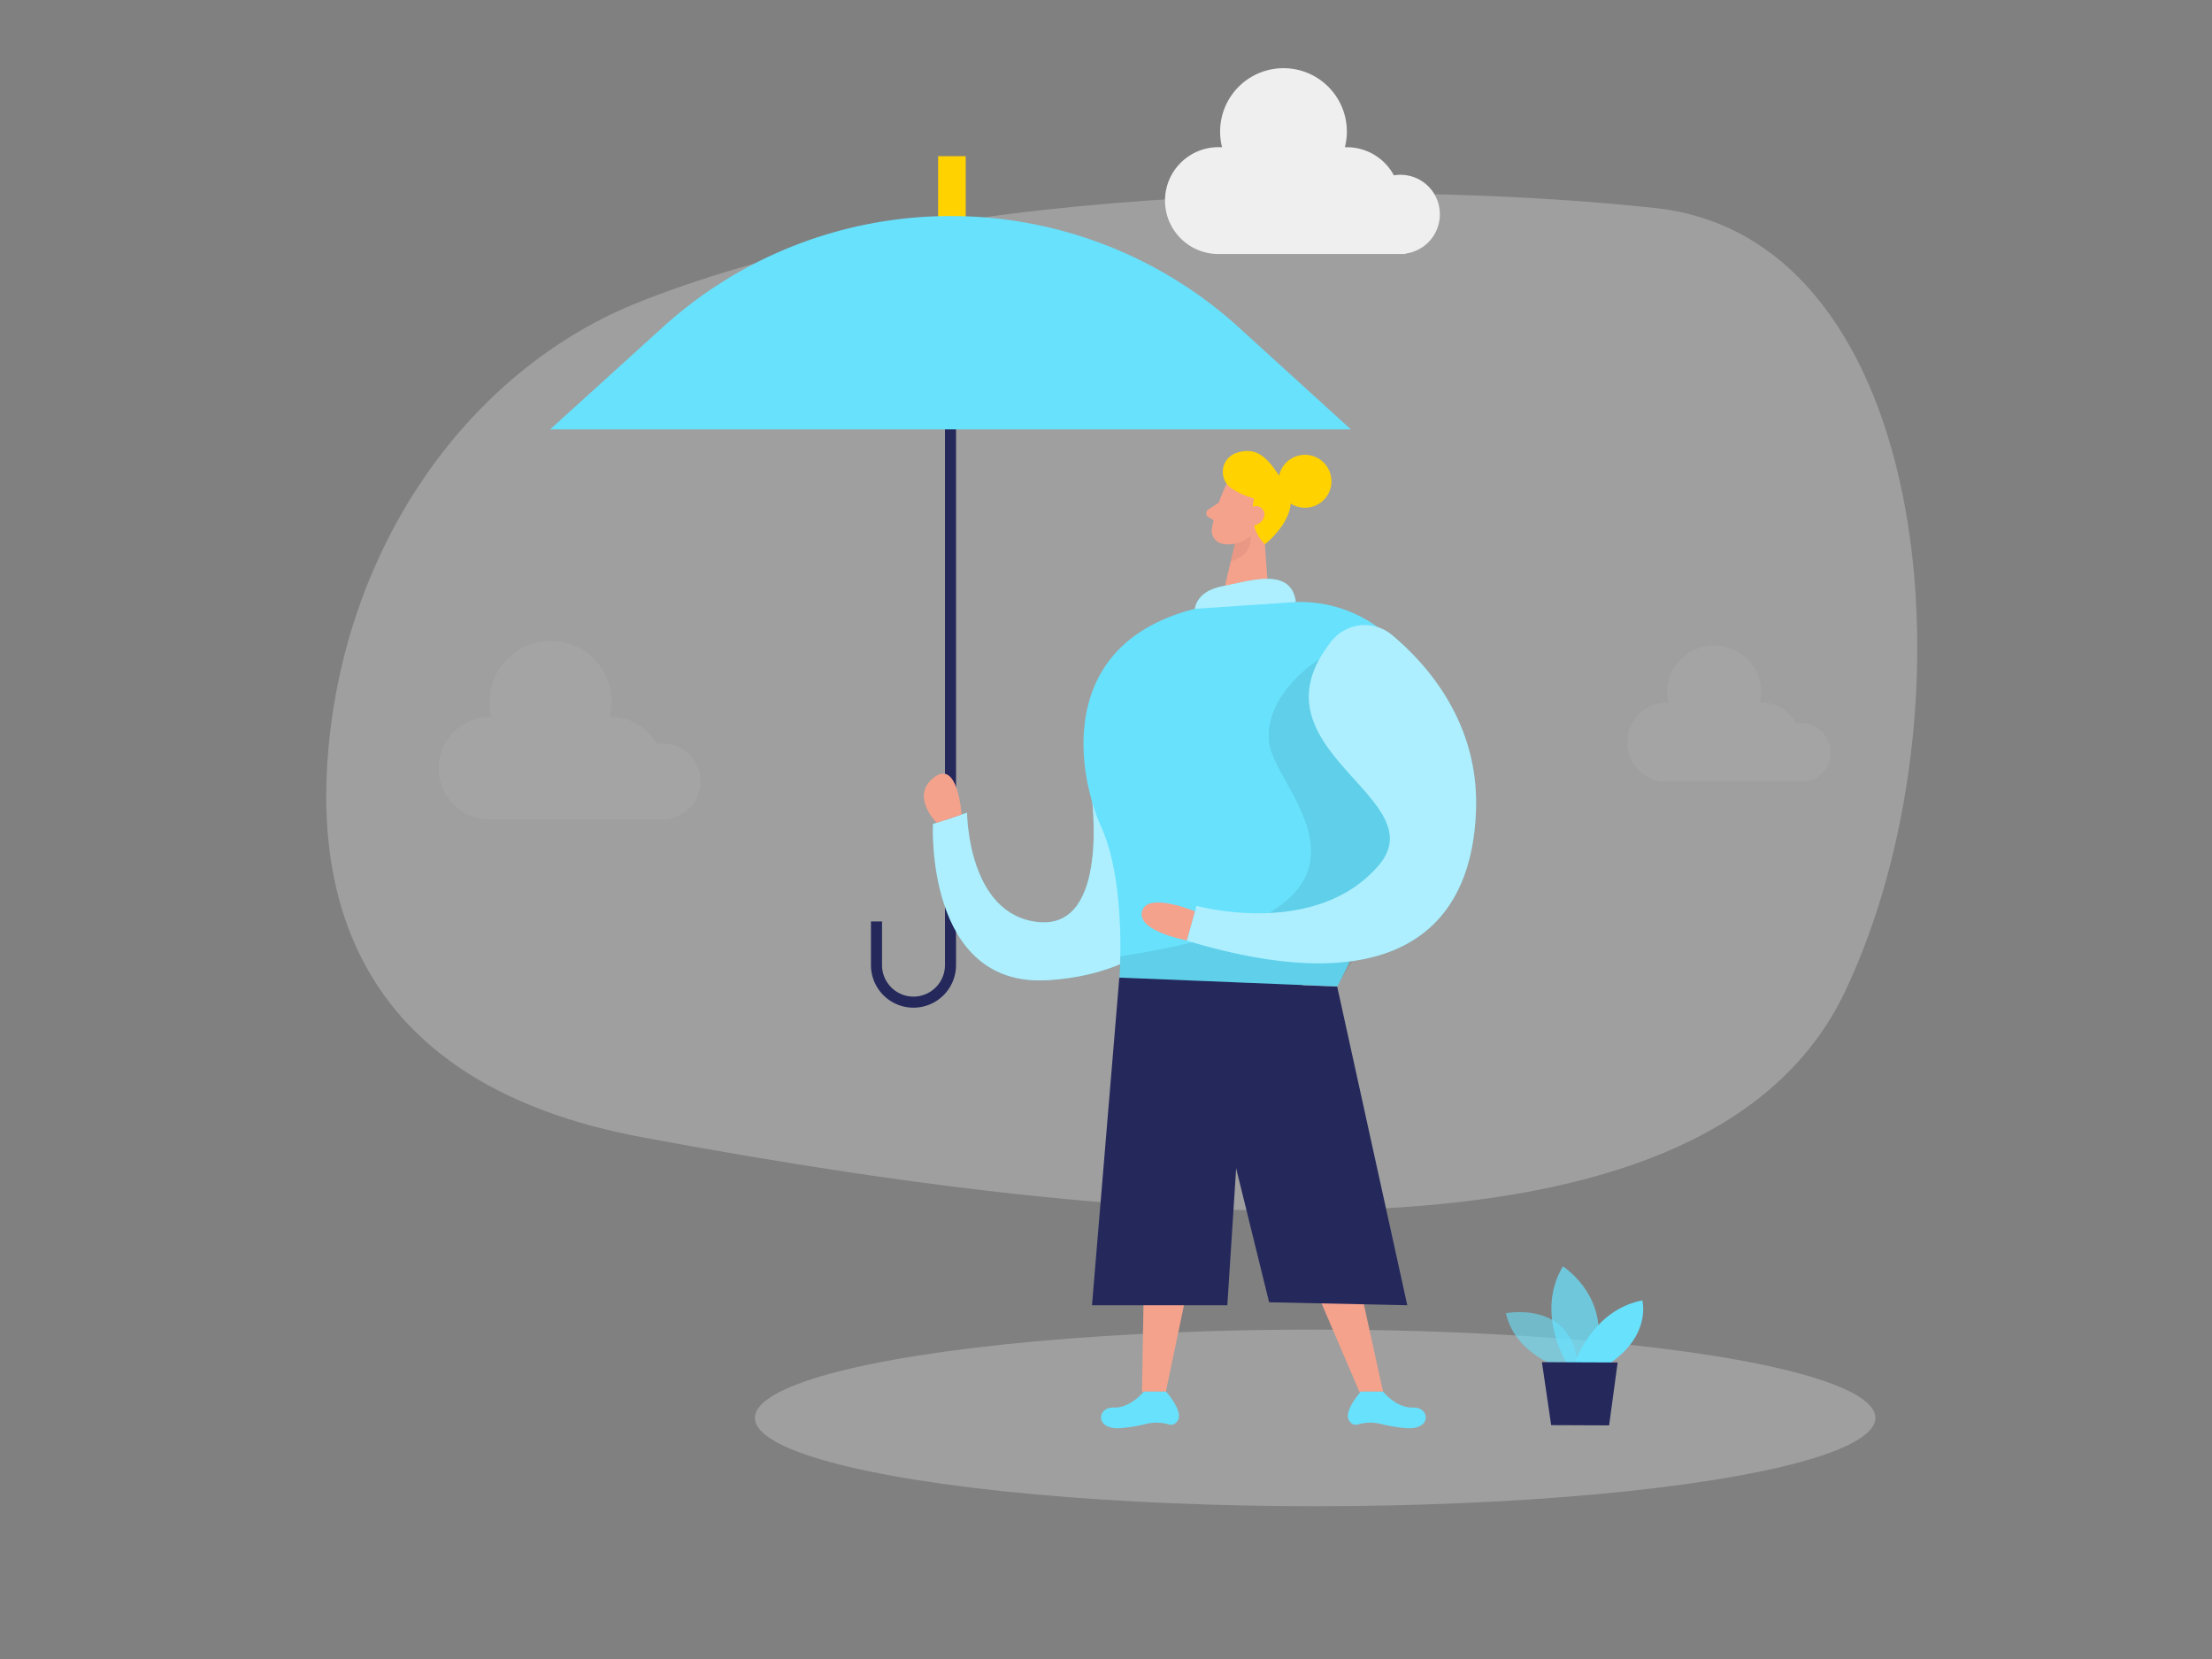 <svg id="Layer_1" data-name="Layer 1" xmlns="http://www.w3.org/2000/svg" viewBox="0 0 400 300"><rect x="0" y="0" width="400" height="300" fill="#808080" stroke="none"/><path d="M115.66,54.58C86,66.33,64.05,96.13,59.72,132.17c-3.66,30.37,5.07,63.93,56.43,73.49,99.95,18.61,193.56,23.91,217.46-26.29S350.15,43.19,299.43,37.63C259.11,33.21,173.53,31.64,115.66,54.58Z" fill="#e6e6e6" opacity="0.3"/><path d="M171.88,68.21V174.53a6.7,6.7,0,0,1-6.69,6.69h0a6.69,6.69,0,0,1-6.69-6.69v-7.91" fill="none" stroke="#24285b" stroke-miterlimit="10" stroke-width="2"/><rect x="169.64" y="28.24" width="4.99" height="17.71" fill="#ffd200"/><path d="M197.37,143.63s3.43,24.32-9.5,23.12-13-19.79-13-19.79L168.71,149s-1.44,29.46,20.59,28.26,28.84-16.82,28.84-16.82Z" fill="#68e1fd"/><path d="M197.37,143.63s3.43,24.32-9.5,23.12-13-19.79-13-19.79L168.71,149s-1.44,29.46,20.59,28.26,28.84-16.82,28.84-16.82Z" fill="#fff" opacity="0.46"/><ellipse cx="237.82" cy="256.4" rx="101.31" ry="15.97" fill="#e6e6e6" opacity="0.3"/><path d="M260.37,38.77a7.12,7.12,0,0,0-8.31-7.06,9.66,9.66,0,0,0-8.51-5.09l-.35,0a11.46,11.46,0,1,0-22.21,0l-.35,0a9.66,9.66,0,1,0,0,19.31h33.5v-.07A7.15,7.15,0,0,0,260.37,38.77Z" fill="#efefef"/><path d="M331,136.07a5.33,5.33,0,0,0-5.32-5.33,4.91,4.91,0,0,0-.86.08,7.17,7.17,0,0,0-6.32-3.78h-.27a8.27,8.27,0,0,0,.27-2.07,8.53,8.53,0,0,0-17.05,0,8.76,8.76,0,0,0,.26,2.07h-.26a7.18,7.18,0,0,0,0,14.36h24.92v-.05A5.32,5.32,0,0,0,331,136.07Z" fill="#c1c1c1" opacity="0.17"/><path d="M126.67,141.31a6.88,6.88,0,0,0-6.87-6.87,6.72,6.72,0,0,0-1.1.1,9.24,9.24,0,0,0-8.15-4.87h-.34a11,11,0,1,0-21.29,0h-.34a9.25,9.25,0,0,0,0,18.5H120.7v-.06A6.87,6.87,0,0,0,126.67,141.31Z" fill="#c1c1c1" opacity="0.17"/><path d="M282.3,247.35s-8.21-2.24-10-9.88c0,0,12.72-2.58,13.08,10.55Z" fill="#68e1fd" opacity="0.58"/><path d="M283.31,246.53s-5.74-9.06-.69-17.54c0,0,9.67,6.14,5.38,17.56Z" fill="#68e1fd" opacity="0.73"/><path d="M284.79,246.54s3-9.58,12.19-11.39c0,0,1.72,6.22-5.93,11.42Z" fill="#68e1fd"/><polygon points="278.83 246.32 280.5 257.71 290.98 257.75 292.52 246.38 278.83 246.32" fill="#24285b"/><polygon points="242.72 218.1 250.1 251.65 245.81 251.65 231.45 218.1 242.72 218.1" fill="#f4a28c"/><polygon points="218.7 214.03 210.83 251.65 206.51 251.65 207.16 213.76 218.7 214.03" fill="#f4a28c"/><path d="M221.54,88.07a30.06,30.06,0,0,0-2.41,7.64,2.42,2.42,0,0,0,2.17,2.66,5.34,5.34,0,0,0,5.32-2.32l2.81-3.45a4.33,4.33,0,0,0-.19-5C227.37,84.83,222.66,85.36,221.54,88.07Z" fill="#f4a28c"/><polygon points="241.8 178.38 254.48 236.03 229.5 235.49 218.7 191.63 224.26 177.81 241.8 178.38" fill="#24285b"/><polygon points="228.37 93.39 229.5 109.15 220.77 109.15 223.39 97.97 228.37 93.39" fill="#f4a28c"/><polygon points="202.41 176.78 197.47 236.03 221.94 236.03 225.14 186.33 237.32 176.78 202.41 176.78" fill="#24285b"/><path d="M234.36,108.87a23.89,23.89,0,0,1,16,5.48c5.15,4.36,9.45,11.89,6.12,24.52-6.67,25.27-14.66,39.51-14.66,39.51l-39.39-1.6s1.3-17-3.26-27.15-8.94-35.85,21.62-40.48Z" fill="#68e1fd"/><path d="M220.38,90.89l-1.9,1.27a.78.78,0,0,0,0,1.31l1.61,1Z" fill="#f4a28c"/><path d="M238.58,119.21s-10.14,6.19-9.08,15.16,28.13,30.32-26.93,38.56l-.16,3.85,39.39,1.6,8.3-14,6.4-15.13Z" opacity="0.08"/><path d="M223.31,98.29a5.88,5.88,0,0,0,2.85-1.36s.56,3.41-3.6,4.56Z" fill="#ce8172" opacity="0.31"/><path d="M225.52,93.2s.68-1.73,1.94-1.11.29,3.12-1.57,2.7Z" fill="#f4a28c"/><path d="M250.1,251.65s2.39,3,5.44,2.88,3.49,4.16-1.41,3.71a27.63,27.63,0,0,1-4.52-.77,8,8,0,0,0-4.14.14,1.3,1.3,0,0,1-1.39-.56c-1.4-1.63,2-5.4,2-5.4Z" fill="#68e1fd"/><path d="M206.83,251.65s-2.39,3-5.44,2.88-3.49,4.16,1.41,3.71a27.63,27.63,0,0,0,4.52-.77,8,8,0,0,1,4.14.14,1.32,1.32,0,0,0,1.4-.56c1.39-1.63-2-5.4-2-5.4Z" fill="#68e1fd"/><path d="M240.84,115.86a7.68,7.68,0,0,1,10.91-1c6.37,5.33,15.64,15.82,15.16,31.47-.74,23.74-17.23,34.35-52.29,23.77l1.75-6.3s21.54,6,32.94-7.31C259.82,144.18,225.11,135.5,240.84,115.86Z" fill="#68e1fd"/><path d="M240.84,115.86a7.68,7.68,0,0,1,10.91-1c6.37,5.33,15.64,15.82,15.16,31.47-.74,23.74-17.23,34.35-52.29,23.77l1.75-6.3s21.54,6,32.94-7.31C259.82,144.18,225.11,135.5,240.84,115.86Z" fill="#fff" opacity="0.46"/><path d="M222.56,88.22a14.28,14.28,0,0,0,4.21,1.92s-1.34,5.27,2,8.27c0,0,7-5.58,3.8-10.46-2.67-4.08-4.51-7.46-8.89-6.08A3.62,3.62,0,0,0,222.56,88.22Z" fill="#ffd200"/><circle cx="235.98" cy="87.03" r="4.79" fill="#ffd200"/><path d="M216.08,164.8s-8.6-3.61-9.57,0,8.11,5.25,8.11,5.25Z" fill="#f4a28c"/><path d="M216.08,110.09s.15-3.18,5-4.08,12.39-3.63,13.26,2.86Z" fill="#68e1fd"/><path d="M216.08,110.09s.15-3.18,5-4.08,12.39-3.63,13.26,2.86Z" fill="#fff" opacity="0.46"/><path d="M225.52,92.66s1.09-1.85,2.51-.84.34,3.29-2,3.29Z" fill="#f4a28c"/><path d="M173.88,147.3s-.63-10.11-5-6.71.51,8.21.51,8.21Z" fill="#f4a28c"/><path d="M99.49,77.64H244.27L224,59.19a77.47,77.47,0,0,0-104.17,0Z" fill="#68e1fd"/></svg>